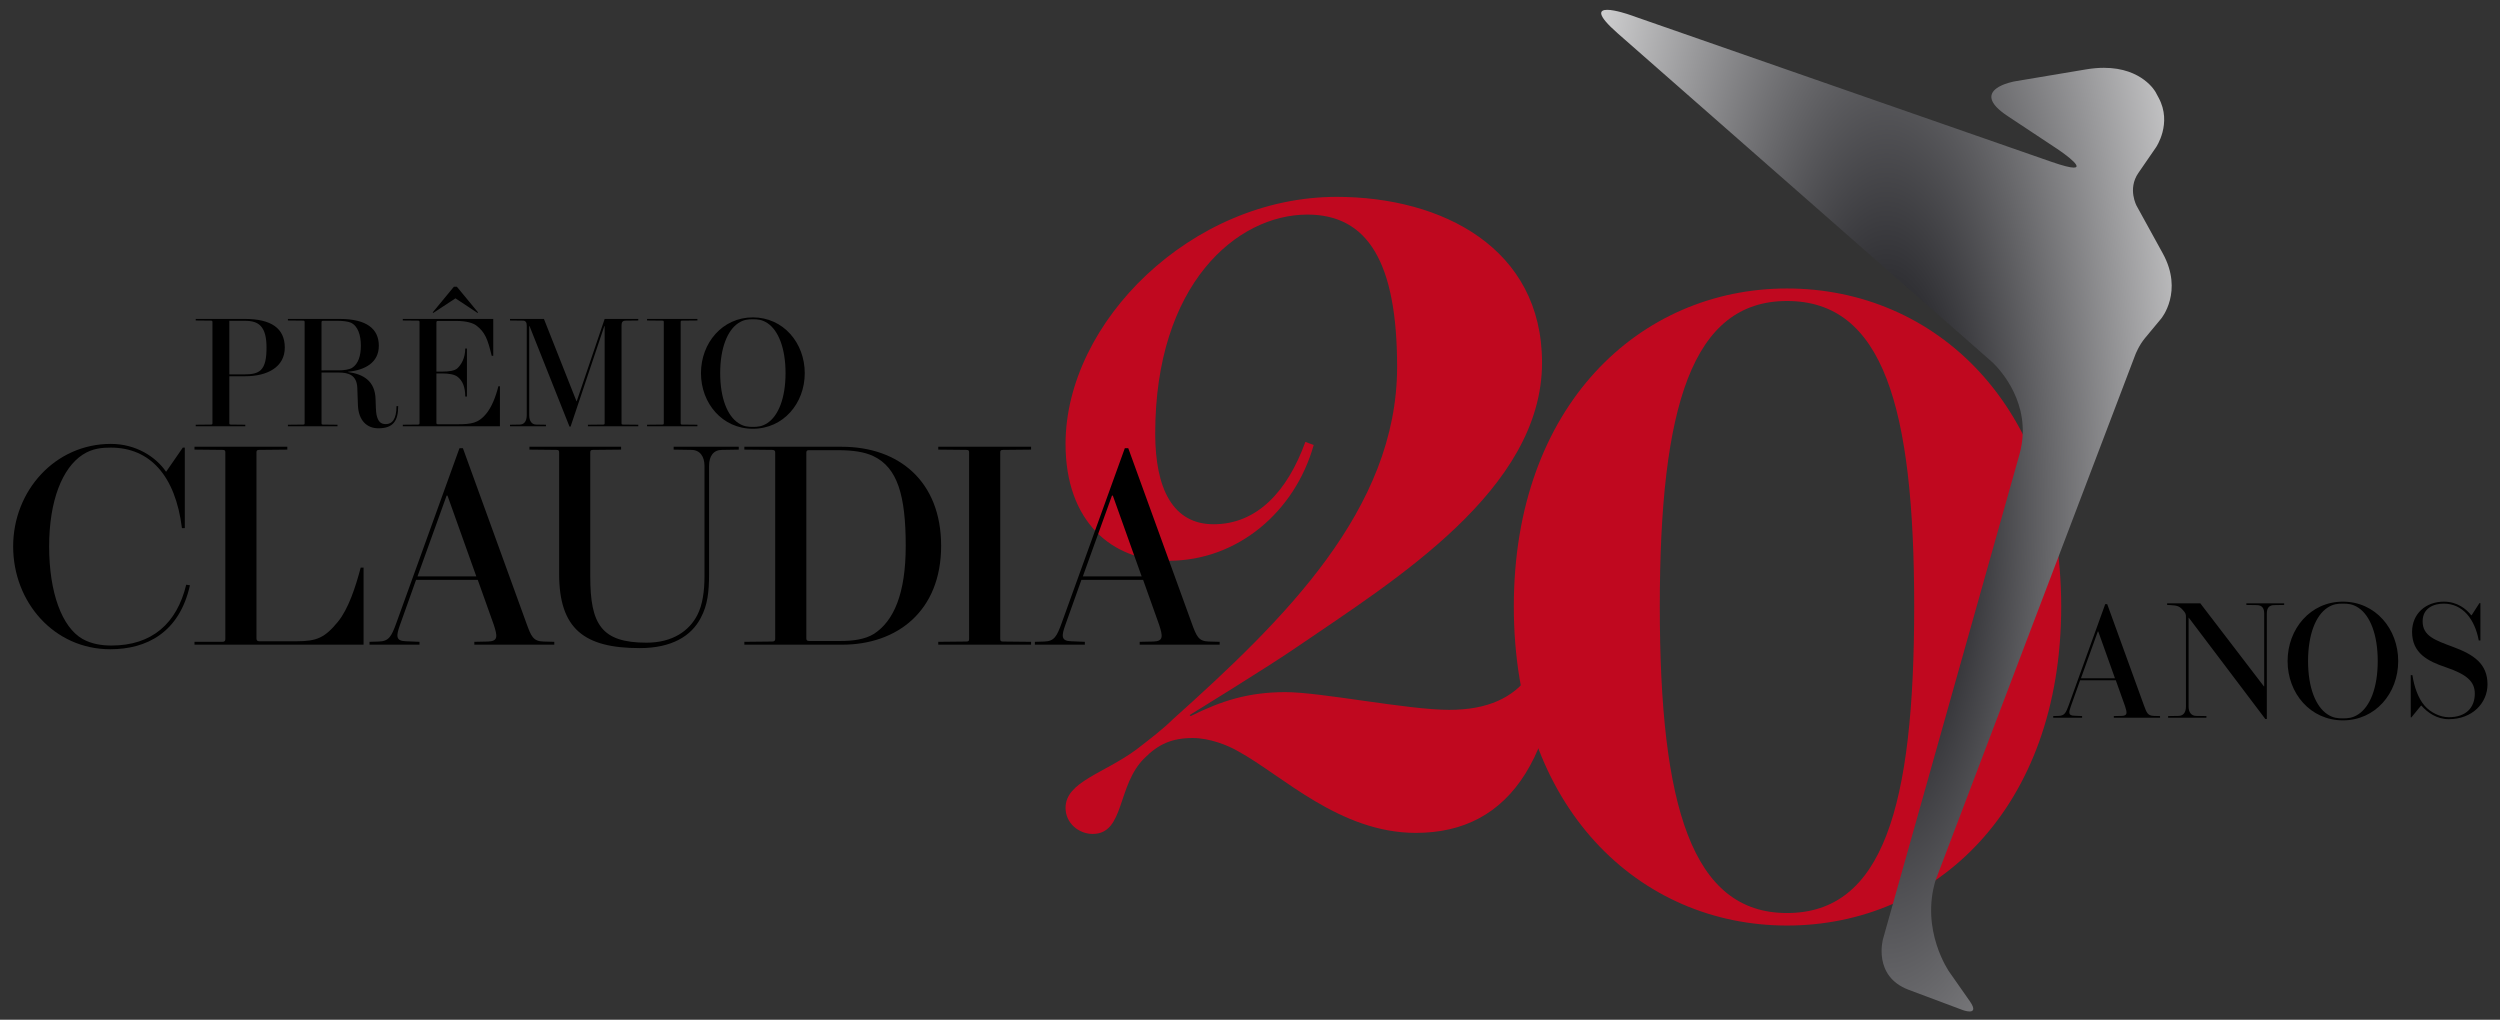 <?xml version="1.0" encoding="utf-8"?>
<!-- Generator: Adobe Illustrator 16.0.4, SVG Export Plug-In . SVG Version: 6.00 Build 0)  -->
<!DOCTYPE svg PUBLIC "-//W3C//DTD SVG 1.1//EN" "http://www.w3.org/Graphics/SVG/1.1/DTD/svg11.dtd">
<svg version="1.1" id="Layer_1" xmlns="http://www.w3.org/2000/svg" xmlns:xlink="http://www.w3.org/1999/xlink" x="0px" y="0px"
	 width="760px" height="310px" viewBox="0 0 760 310" enable-background="new 0 0 760 310" xml:space="preserve">
<rect x="0" y="0" width="760" height="310" fill="#333333" stroke="none"/>
<path fill="#C0081F" d="M332.168,253.513c9.825,0,7.291-14.896,15.85-23.139c4.12-4.119,8.24-6.022,14.579-6.022
	c5.072,0,10.777,2.218,13.947,4.12c13.312,7.29,30.745,24.724,53.885,24.724c28.844,0,45.008-23.138,45.008-75.121h-3.486
	c-0.633,22.822-7.924,37.72-31.379,37.72c-12.68,0-38.986-5.389-49.764-5.389c-11.095,0-19.335,2.538-28.844,7.29l-0.319-0.317
	c0,0,23.774-14.581,32.966-20.919c29.16-19.969,74.17-47.544,74.17-86.215c0-34.866-30.429-50.397-62.442-50.397
	c-44.057,0-82.41,38.036-82.41,75.12c0,23.773,14.262,35.502,31.379,35.502c20.919,0,38.353-14.897,44.06-35.184l-2.537-0.951
	c-5.389,14.896-14.581,25.039-27.894,25.039c-12.362,0-17.75-10.775-17.75-27.576c0-45.325,24.725-66.562,46.279-66.562
	c18.384,0,27.258,14.581,27.258,46.277c0,43.424-34.548,77.022-68.149,107.135c-2.852,2.851-6.971,6.021-11.093,9.191
	c-9.824,7.29-21.553,9.826-21.553,17.75C323.928,250.343,328.049,253.513,332.168,253.513L332.168,253.513z"/>
<path fill="#C0081F" d="M543.244,281.365c45.009,0,83.362-35.501,83.362-96.99c0-61.176-38.354-96.676-83.362-96.676
	c-44.692,0-83.044,35.5-83.044,96.676C460.2,245.864,498.552,281.365,543.244,281.365 M543.244,277.562
	c-28.843,0-38.667-32.33-38.667-93.187c0-60.857,9.824-92.872,38.667-92.872c29.163,0,38.671,32.014,38.671,92.872
	C581.915,245.231,572.407,277.562,543.244,277.562"/>
<g>
	<g>
		<path d="M59.501,129.117l4.614-0.047c0.377,0,0.472-0.094,0.472-0.423v-30.75c0-0.283-0.095-0.423-0.472-0.423l-4.614-0.047
			v-0.471h14.927c7.911,0,12.148,2.778,12.148,8.711c0,5.934-5.32,8.711-12.007,8.711h-4.85v14.269c0,0.329,0.094,0.423,0.471,0.423
			l4.379,0.047v0.472H59.501V129.117z M74.334,113.814c2.308,0,3.861-0.33,4.897-1.271c1.413-1.318,1.79-3.721,1.79-6.875
			c0-2.919-0.472-5.227-1.79-6.591c-1.036-1.083-2.543-1.554-4.803-1.554h-4.709v16.292H74.334z"/>
		<path d="M108.809,123.186l-0.188-5.229c-0.142-3.907-2.59-4.709-5.698-4.709h-5.18v15.399c0,0.329,0.094,0.423,0.471,0.423
			l4.379,0.047v0.472H87.524v-0.472l4.615-0.047c0.376,0,0.471-0.094,0.471-0.423v-30.75c0-0.283-0.094-0.423-0.471-0.423
			l-4.615-0.047v-0.471h15.774c8.146,0,11.867,3.014,11.867,8.146c0,5.18-4.238,7.393-9.323,7.911v0.095
			c4.521,0.611,8.241,2.636,8.335,8.38c0.046,1.367,0.093,3.721,0.282,4.568c0.472,2.166,1.319,2.873,2.826,2.873
			c1.883,0,3.249-1.413,3.249-5.463h0.518c0,4.475-1.507,6.734-6.027,6.734C111.54,130.201,108.997,127.847,108.809,123.186z
			 M103.064,112.59c1.365,0,3.107-0.234,3.956-0.753c1.93-1.225,2.684-3.72,2.684-6.781c0-3.155-0.895-5.979-3.06-6.97
			c-0.848-0.376-2.543-0.564-4.003-0.564h-4.474c-0.283,0-0.424,0.14-0.424,0.423v14.645H103.064z"/>
	</g>
	<g>
		<path d="M122.449,129.117l4.615-0.047c0.377,0,0.471-0.141,0.471-0.423v-30.75c0-0.283-0.094-0.423-0.471-0.423l-4.615-0.047
			v-0.471h27.5v11.207h-0.47c-1.225-5.084-2.025-7.204-4.709-9.229c-0.989-0.753-3.155-1.365-5.838-1.365h-5.839
			c-0.282,0-0.423,0.14-0.423,0.423v14.974h1.789c2.025,0,3.721-0.236,4.568-0.989c1.178-1.083,2.402-3.108,2.402-6.028h0.518
			v14.597h-0.518c0-2.873-0.801-4.803-2.308-5.979c-0.941-0.754-2.684-1.037-4.662-1.037h-1.789v15.021
			c0,0.282,0.094,0.424,0.471,0.424h5.98c4.239,0,6.31-0.377,8.57-3.061c1.742-2.024,3.014-5.273,3.814-8.477h0.471v12.149h-29.525
			V129.117z M131.538,94.979l6.45-7.816h0.895l6.452,7.816l-0.189,0.141l-6.687-4.426l-6.734,4.426L131.538,94.979z"/>
		<path d="M160.975,99.122h-0.094v27.077c0,1.787,0.753,2.871,2.166,2.871l2.92,0.047v0.472h-10.925v-0.472l2.92-0.047
			c1.365,0,2.167-0.988,2.167-2.871V98.887c0-0.941-0.424-1.412-1.131-1.412l-3.956-0.047v-0.471h10.312l9.889,25.003h0.094
			l8.477-25.003h10.218v0.471l-3.956,0.047c-0.706,0-1.13,0.423-1.13,1.365v29.808c0,0.329,0.094,0.423,0.471,0.423l4.615,0.047
			v0.472h-15.304v-0.472l4.615-0.047c0.377,0,0.471-0.094,0.471-0.423V99.122h-0.094l-10.266,30.562h-0.33L160.975,99.122z"/>
	</g>
	<g>
		<path d="M196.706,129.117l4.615-0.047c0.377,0,0.472-0.094,0.472-0.423v-30.75c0-0.329-0.095-0.423-0.472-0.423l-4.615-0.047
			v-0.471h15.304v0.471l-4.615,0.047c-0.377,0-0.471,0.095-0.471,0.423v30.75c0,0.329,0.094,0.423,0.471,0.423l4.615,0.047v0.472
			h-15.304V129.117z"/>
		<path d="M213.096,113.438c0-9.183,6.498-16.952,15.774-16.952c9.277,0,15.775,7.769,15.775,16.952
			c0,9.182-6.498,16.904-15.775,16.904C219.594,130.342,213.096,122.619,213.096,113.438z M233.297,128.6
			c3.297-2.166,5.509-7.533,5.509-15.162c0-7.628-2.212-13.044-5.509-15.209c-1.648-1.083-2.966-1.177-4.426-1.177
			c-1.459,0-2.778,0.093-4.426,1.177c-3.296,2.165-5.509,7.582-5.509,15.209c0,7.629,2.213,12.996,5.509,15.162
			c1.648,1.084,2.966,1.177,4.426,1.177C230.331,129.776,231.649,129.684,233.297,128.6z"/>
	</g>
</g>
<g>
	<g>
		<path d="M4,166.114c0-16.931,12.763-31.17,29.693-31.17c7.728,0,13.719,3.995,16.757,8.423h0.087l5.036-7.293h0.607v24.483h-0.868
			c-1.997-16.062-9.811-24.483-21.619-24.483c-2.518,0-5.557,0.174-8.595,2.171c-6.078,3.992-10.159,13.804-10.159,27.869
			s3.907,24.571,10.159,28.13c2.778,1.562,5.903,1.998,8.769,1.998c12.329,0,19.883-6.686,22.748-18.494l1.129,0.174
			c-3.213,14.413-13.197,19.449-24.223,19.449C16.416,197.371,4,183.045,4,166.114z"/>
		<path d="M59.126,195.113h8.508c0.695,0,0.869-0.348,0.869-0.869v-56.693c0-0.608-0.174-0.782-0.869-0.782l-8.508-0.087v-0.867
			h28.217v0.867l-8.508,0.087c-0.694,0-0.868,0.174-0.868,0.782v56.521c0,0.521,0.174,0.868,0.868,0.868h11.374
			c6.078,0,8.509-1.042,12.502-5.904c3.213-3.906,5.383-10.592,6.946-16.496h0.868v23.441H59.126V195.113z"/>
	</g>
	<g>
		<path d="M112.331,195.113l2.865-0.088c3.039-0.086,3.82-1.561,5.296-5.643l19.188-53.135h1.042l19.274,53.135
			c1.476,4.082,2.083,5.557,5.209,5.643l3.299,0.088v0.867h-24.311v-0.867l4.167-0.088c3.126-0.086,2.865-1.648,1.737-5.121
			l-4.862-13.633h-18.754l-4.861,13.633c-1.216,3.385-1.389,4.949,1.736,5.035l4.167,0.174v0.867h-15.194V195.113z M144.802,175.23
			l-8.769-24.57h-0.261l-8.855,24.57H144.802z"/>
		<path d="M169.975,174.449v-36.898c0-0.608-0.173-0.782-0.868-0.782l-8.162-0.087v-0.867h27.87v0.867l-8.508,0.087
			c-0.695,0-0.868,0.174-0.868,0.782v37.68c0,14.586,3.386,20.143,17.104,20.143c7.988,0,13.024-3.645,15.455-8.422
			c1.563-3.039,2.17-7.119,2.17-11.894v-33.427c0-2.866-1.389-4.862-3.994-4.862l-5.383-0.087v-0.867h19.796v0.867l-5.123,0.087
			c-2.518,0-3.907,1.824-3.907,4.862v32.732c0,5.557-0.434,9.549-2.518,13.457c-2.865,5.557-8.856,9.203-18.58,9.203
			C177.615,197.023,169.975,191.205,169.975,174.449z"/>
	</g>
	<g>
		<path d="M226.285,195.113l8.422-0.088c0.694,0,0.955-0.26,0.955-0.781v-56.693c0-0.523-0.261-0.782-0.955-0.782l-8.422-0.087
			v-0.867h29.607c17.364,0,30.214,10.504,30.214,30.127c0,19.883-13.457,30.039-30.041,30.039h-29.78V195.113z M255.718,194.854
			c3.386,0,7.206-0.436,9.984-2.171c5.99-3.908,9.638-12.155,9.638-26.741c0-15.369-2.519-23.79-9.812-27.264
			c-2.691-1.303-6.338-1.822-10.679-1.822h-9.029c-0.521,0-0.695,0.26-0.695,0.781v56.435c0,0.521,0.174,0.782,0.869,0.782H255.718z
			"/>
		<path d="M285.23,195.113l8.508-0.088c0.695,0,0.868-0.172,0.868-0.781v-56.693c0-0.608-0.173-0.782-0.868-0.782l-8.508-0.087
			v-0.867h28.216v0.867l-8.507,0.087c-0.694,0-0.868,0.174-0.868,0.782v56.693c0,0.609,0.174,0.781,0.868,0.781l8.507,0.088v0.867
			H285.23V195.113z"/>
	</g>
	<g>
		<path d="M314.598,195.113l2.865-0.088c3.038-0.086,3.819-1.561,5.295-5.643l19.189-53.135h1.042l19.272,53.135
			c1.477,4.082,2.085,5.557,5.209,5.643l3.302,0.088v0.867h-24.311v-0.867l4.168-0.088c3.126-0.086,2.864-1.648,1.736-5.121
			l-4.862-13.633h-18.753l-4.862,13.633c-1.217,3.385-1.39,4.949,1.736,5.035l4.167,0.174v0.867h-15.194V195.113z M347.067,175.23
			l-8.769-24.57h-0.259l-8.856,24.57H347.067z"/>
	</g>
</g>
<g>
	<g>
		<path d="M624.177,217.685l1.657-0.053c1.758-0.052,2.209-0.903,3.062-3.262l11.091-30.714h0.604l11.142,30.714
			c0.853,2.358,1.205,3.21,3.011,3.262l1.907,0.053v0.499h-14.054v-0.499l2.409-0.053c1.806-0.052,1.656-0.953,1.005-2.96
			l-2.813-7.88h-10.84l-2.81,7.88c-0.702,1.956-0.804,2.861,1.005,2.908l2.407,0.104v0.499h-8.783V217.685z M642.948,206.189
			l-5.07-14.201h-0.149l-5.119,14.201H642.948z"/>
		<path d="M665.38,187.77h-0.051v27.053c0,1.655,0.805,2.81,2.31,2.81l3.111,0.053v0.499h-11.644v-0.499l3.16-0.053
			c1.455,0,2.261-1.055,2.261-2.81v-27.151c0-0.952,0-1.255-1.155-2.46c-0.903-0.953-1.657-1.154-3.515-1.254l-1.051-0.052v-0.499
			h10.086l19.322,25.242h0.101v-22.184c0-1.656-0.751-2.508-2.257-2.508l-3.163-0.052v-0.499h11.493v0.499l-3.012,0.052
			c-1.455,0-2.258,0.754-2.258,2.508v32.12h-0.452L665.38,187.77z"/>
	</g>
	<g>
		<path d="M695.428,200.971c0-9.789,6.927-18.068,16.814-18.068c9.886,0,16.812,8.279,16.812,18.068
			c0,9.786-6.927,18.018-16.812,18.018C702.354,218.988,695.428,210.757,695.428,200.971z M716.958,217.132
			c3.514-2.31,5.873-8.031,5.873-16.161c0-8.131-2.359-13.902-5.873-16.212c-1.756-1.155-3.163-1.254-4.716-1.254
			c-1.557,0-2.961,0.099-4.72,1.254c-3.513,2.31-5.872,8.081-5.872,16.212c0,8.13,2.359,13.852,5.872,16.161
			c1.759,1.154,3.163,1.254,4.72,1.254C713.795,218.386,715.202,218.286,716.958,217.132z"/>
		<path d="M736.127,214.521h-0.151l-2.91,3.563h-0.201v-12.849h0.503c0.551,3.615,1.757,6.976,3.613,9.186
			c1.906,2.257,4.918,3.61,7.427,3.61c5.27,0,7.931-2.909,7.931-7.174c0-3.665-2.408-5.823-8.732-7.981
			c-5.571-1.857-10.338-4.314-10.338-10.79c0-5.471,4.113-9.185,9.685-9.185c4.065,0,6.827,2.26,8.28,4.117h0.15l2.359-3.666h0.302
			v11.344h-0.503c-1.203-6.476-4.867-11.192-10.64-11.192c-3.061,0-6.423,1.356-6.423,5.371c0,4.466,3.714,5.719,9.234,7.778
			c6.272,2.309,10.489,5.119,10.489,11.392c0,5.622-4.566,10.589-11.795,10.589C740.844,218.635,737.934,216.628,736.127,214.521z"
			/>
	</g>
</g>
<radialGradient id="SVGID_1_" cx="573.48" cy="155.236" r="123.896" gradientTransform="matrix(1 0 0 3 0 -310.473)" gradientUnits="userSpaceOnUse">
	<stop  offset="0" style="stop-color:#000005"/>
	<stop  offset="1" style="stop-color:#FFFFFF"/>
</radialGradient>
<path fill="url(#SVGID_1_)" d="M657.478,77.019l-7.933-14.419c0,0-2.832-5.15,0.501-9.993l5.381-7.819c0,0,4.998-7.263,0.818-15.029
	l-0.962-1.788c0,0-3.958-7.355-15.693-7.355c-1.641,0-3.434,0.145-5.392,0.472l-21.666,3.634c0,0-14.493,2.428-2.242,10.545
	l15.088,9.994c0,0,8.592,5.691,5.039,5.691c-1.058,0-3.194-0.504-6.961-1.818L495.151,4.411c0,0-4.091-1.425-6.559-1.425
	c-2.476,0-3.321,1.431,3.21,7.167l113.753,99.869c0,0,9.871,8.664,9.349,21.918c-0.081,1.984-0.393,4.073-1.005,6.255
	l-38.458,136.581l-3.008,10.691c0,0-3.188,11.317,7.821,15.441l16.394,6.143c0,0,1.172,0.437,2.103,0.437
	c1.088,0,1.846-0.597,0.027-3.188l-6.224-8.884c0,0-8.788-12.539-4.135-27.841c0.205-0.688,60.734-159.786,60.734-159.786
	s1.047-2.747,2.926-5.009l4.946-5.955C657.026,96.825,663.852,88.607,657.478,77.019z"/>
</svg>
